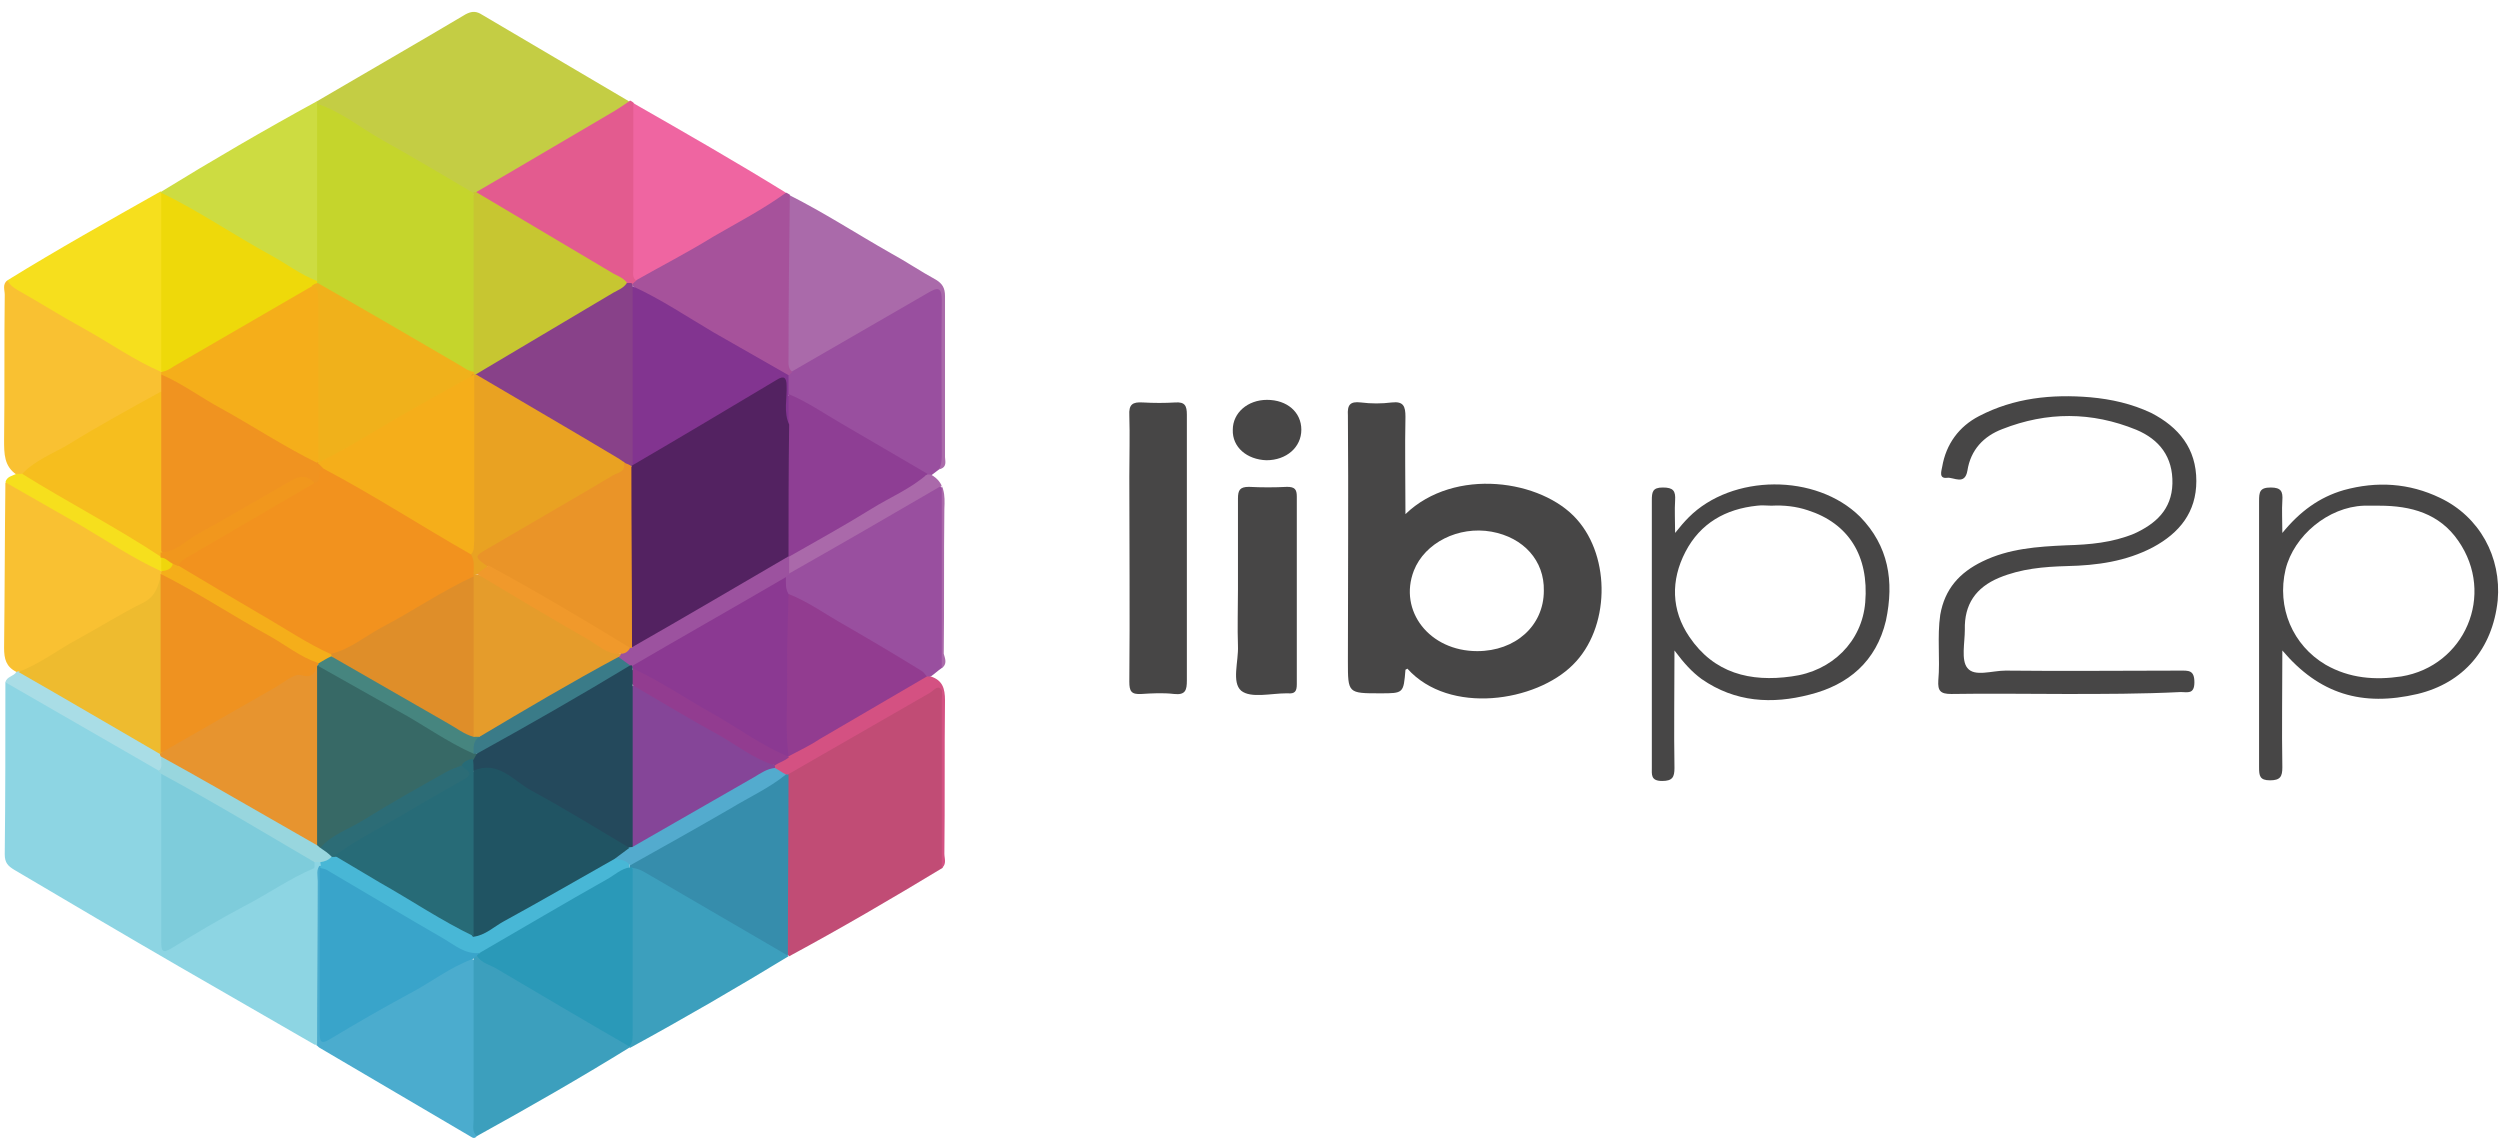 <svg width="206" height="94" viewBox="0 0 206 94" fill="none" xmlns="http://www.w3.org/2000/svg">
<path d="M129.93 42.792C127.053 39.529 119.859 38.459 115.809 42.364C115.809 39.529 115.756 36.907 115.809 34.339C115.809 33.483 115.649 33.055 114.69 33.162C113.838 33.269 112.985 33.269 112.132 33.162C111.227 33.055 111.013 33.376 111.067 34.232C111.12 40.973 111.067 47.768 111.067 54.509C111.067 57.13 111.067 57.13 113.731 57.13C115.649 57.13 115.649 57.13 115.809 55.204C115.809 55.151 115.916 55.151 115.969 55.097C119.433 58.949 126.573 57.826 129.61 54.776C132.648 51.78 132.754 45.949 129.93 42.792ZM121.724 53.653C117.781 53.653 115.223 50.336 116.502 47.019C117.408 44.718 120.179 43.327 122.896 43.809C125.561 44.29 127.266 46.216 127.212 48.677C127.212 51.566 124.868 53.653 121.724 53.653Z" fill="#474646"/>
<path d="M170.161 57.184C167.017 57.184 163.927 57.131 160.783 57.184C159.877 57.184 159.664 56.917 159.717 56.061C159.877 54.295 159.611 52.476 159.877 50.657C160.25 48.517 161.476 47.18 163.341 46.27C165.525 45.2 167.87 45.04 170.268 44.933C172.186 44.879 174.051 44.719 175.863 43.97C177.621 43.167 178.953 41.99 179.007 39.85C179.06 37.657 177.941 36.212 176.023 35.41C172.346 33.912 168.669 33.912 164.992 35.356C163.447 35.945 162.381 37.068 162.115 38.78C161.902 40.011 160.996 39.315 160.463 39.369C159.717 39.476 159.984 38.78 160.037 38.459C160.357 36.587 161.422 35.142 163.074 34.286C165.952 32.788 169.042 32.467 172.239 32.735C173.998 32.895 175.65 33.27 177.248 34.019C179.54 35.196 180.978 36.961 180.978 39.636C180.978 42.204 179.593 43.916 177.408 45.093C175.17 46.27 172.772 46.591 170.321 46.645C168.403 46.698 166.538 46.859 164.726 47.608C162.808 48.41 161.849 49.801 161.902 51.888C161.902 52.958 161.582 54.402 162.115 55.044C162.701 55.793 164.14 55.258 165.259 55.258C170.055 55.312 174.85 55.258 179.646 55.258C180.339 55.258 180.818 55.205 180.818 56.221C180.818 57.238 180.232 57.024 179.699 57.024C176.502 57.184 173.305 57.184 170.161 57.184Z" fill="#474646"/>
<path d="M153.269 42.578C149.646 38.993 142.718 39.047 139.148 42.631C138.775 43.006 138.456 43.38 138.029 43.915C138.029 42.899 137.976 42.043 138.029 41.24C138.083 40.438 137.869 40.17 137.017 40.17C136.164 40.17 136.111 40.545 136.111 41.24C136.111 48.57 136.111 55.899 136.111 63.229C136.111 63.817 136.004 64.352 136.964 64.352C137.816 64.352 137.976 64.031 137.976 63.282C137.923 60.179 137.976 57.023 137.976 53.599C138.775 54.669 139.415 55.364 140.214 55.953C142.985 57.879 146.022 58.039 149.113 57.237C152.31 56.434 154.601 54.508 155.401 51.138C156.093 47.874 155.614 44.985 153.269 42.578ZM153.695 49.64C153.429 52.85 150.978 55.311 147.621 55.739C144.21 56.22 141.226 55.471 139.202 52.475C137.71 50.282 137.656 47.821 138.882 45.467C140.107 43.113 142.186 41.936 144.797 41.668C145.17 41.615 145.596 41.668 145.969 41.668C146.981 41.615 147.994 41.722 148.953 42.043C152.31 43.113 154.015 45.788 153.695 49.64Z" fill="#474646"/>
<path d="M201.067 41.027C198.509 39.796 195.845 39.636 193.127 40.385C191.103 40.973 189.504 42.15 188.065 43.916C188.065 42.846 188.012 42.043 188.065 41.241C188.119 40.492 187.959 40.171 187.106 40.171C186.2 40.171 186.147 40.545 186.147 41.294C186.147 48.624 186.147 55.953 186.147 63.229C186.147 63.925 186.2 64.299 187.053 64.299C187.905 64.299 188.065 63.978 188.065 63.229C188.012 60.126 188.065 56.97 188.065 53.599C191.103 57.184 194.62 58.254 199.202 57.184C202.985 56.274 205.383 53.492 205.81 49.48C206.129 45.895 204.318 42.578 201.067 41.027ZM197.87 55.739C195.685 56.06 193.607 55.9 191.635 54.776C188.918 53.171 187.586 50.068 188.332 46.912C189.024 44.13 191.849 41.776 194.779 41.669C195.206 41.669 195.632 41.669 196.058 41.669C198.669 41.669 201.014 42.311 202.559 44.558C205.65 48.998 203.092 54.883 197.87 55.739Z" fill="#474646"/>
<path d="M97.798 45.146C97.798 48.784 97.798 52.422 97.798 56.06C97.798 56.862 97.692 57.29 96.733 57.183C95.827 57.076 94.921 57.13 94.068 57.183C93.216 57.237 93.056 56.969 93.056 56.167C93.109 50.549 93.056 44.932 93.056 39.261C93.056 37.602 93.109 35.89 93.056 34.232C93.003 33.322 93.322 33.108 94.175 33.162C95.081 33.215 95.987 33.215 96.839 33.162C97.639 33.108 97.798 33.429 97.798 34.178C97.798 37.816 97.798 41.508 97.798 45.146Z" fill="#474646"/>
<path d="M102.008 48.57C102.008 46.056 102.008 43.541 102.008 41.08C102.008 40.385 102.168 40.117 102.914 40.117C103.979 40.171 104.992 40.171 106.057 40.117C106.697 40.117 106.857 40.331 106.857 40.92C106.857 46.056 106.857 51.245 106.857 56.381C106.857 56.97 106.697 57.184 106.111 57.13C106.057 57.13 106.057 57.13 106.004 57.13C104.725 57.13 103.073 57.558 102.274 56.916C101.475 56.221 102.061 54.509 102.008 53.225C101.954 51.727 102.008 50.175 102.008 48.57Z" fill="#474646"/>
<path d="M104.406 32.948C106.058 32.948 107.23 33.965 107.23 35.409C107.23 36.854 106.005 37.924 104.353 37.924C102.754 37.87 101.528 36.854 101.582 35.409C101.582 34.018 102.807 32.948 104.406 32.948Z" fill="#474646"/>
<path d="M25.915 86.074C22.185 83.934 18.508 81.794 14.778 79.654C10.249 77.032 5.719 74.357 1.19 71.682C0.657 71.361 0.391 71.094 0.391 70.398C0.444 65.69 0.444 60.929 0.444 56.221C0.764 56.06 1.083 56.221 1.35 56.381C5.24 58.628 9.183 60.822 12.966 63.176C13.073 63.229 13.126 63.336 13.233 63.39C13.339 63.55 13.446 63.711 13.499 63.871C13.765 65.958 13.552 67.991 13.606 70.077C13.659 72.271 13.606 74.464 13.606 76.658C13.606 77.995 13.712 78.049 14.884 77.353C18.082 75.427 21.332 73.608 24.583 71.736C25.062 71.468 25.595 70.987 26.128 71.682C26.341 72.645 26.235 73.608 26.235 74.625C26.235 77.888 26.235 81.205 26.235 84.469C26.235 85.004 26.341 85.592 25.915 86.074Z" fill="#8DD5E3"/>
<path d="M26.128 8.338C30.231 5.931 34.334 3.577 38.384 1.169C38.81 0.955 39.13 0.902 39.556 1.116C43.659 3.523 47.709 5.931 51.812 8.338C51.919 8.82 51.546 8.98 51.226 9.087C47.229 11.334 43.34 13.795 39.236 15.935C39.13 15.989 39.023 15.989 38.917 15.989C37.158 15.347 35.666 14.223 34.014 13.314C31.35 11.816 28.686 10.211 26.075 8.659C26.075 8.499 26.075 8.392 26.128 8.338Z" fill="#C4CD44"/>
<path d="M77.656 71.521C73.5 74.036 69.29 76.497 65.027 78.797C64.974 78.744 64.921 78.69 64.867 78.637C64.708 78.262 64.654 77.888 64.654 77.513C64.654 73.34 64.654 69.167 64.654 65.048C64.654 64.673 64.708 64.352 64.761 64.031C64.921 63.55 65.347 63.336 65.72 63.068C69.29 60.928 72.86 58.895 76.431 56.862C77.55 56.22 77.71 56.327 77.71 57.665C77.71 61.945 77.71 66.278 77.71 70.558C77.763 70.826 77.816 71.147 77.656 71.521Z" fill="#C14C75"/>
<path d="M1.35 39.101C0.337 38.406 0.337 37.389 0.337 36.266C0.391 32.253 0.337 28.294 0.391 24.282C0.391 23.907 0.178 23.425 0.604 23.105C4.014 24.924 7.318 27.01 10.675 28.989C11.581 29.524 12.54 29.953 13.339 30.648C13.393 30.755 13.446 30.862 13.499 30.969C13.606 31.397 13.606 31.825 13.446 32.253C12.593 33.27 11.368 33.697 10.249 34.34C7.424 35.998 4.6 37.603 1.829 39.261C1.67 39.208 1.51 39.208 1.35 39.101Z" fill="#F9C132"/>
<path d="M1.35 55.364C0.497 54.936 0.337 54.294 0.337 53.385C0.391 48.837 0.391 44.343 0.444 39.796C0.764 39.528 1.03 39.742 1.297 39.903C5.186 42.203 9.13 44.45 13.02 46.804C13.126 46.858 13.179 46.965 13.286 47.018C13.339 47.125 13.393 47.232 13.393 47.339C13.552 48.57 12.966 49.265 11.9 49.854C8.81 51.512 5.826 53.331 2.789 55.097C2.469 55.311 2.096 55.525 1.723 55.525C1.563 55.471 1.456 55.418 1.35 55.364Z" fill="#F9C132"/>
<path d="M77.389 38.672C77.176 38.833 76.963 38.993 76.75 39.154C76.644 39.208 76.537 39.261 76.43 39.261C73.713 38.031 71.208 36.372 68.65 34.821C67.372 34.072 65.933 33.483 64.814 32.413C64.601 31.931 64.654 31.396 64.814 30.915C64.867 30.701 65.027 30.594 65.134 30.433C68.81 28.133 72.647 25.993 76.43 23.853C77.496 23.265 77.709 23.372 77.709 24.602C77.709 28.882 77.709 33.215 77.709 37.495C77.763 37.87 77.816 38.352 77.389 38.672Z" fill="#994F9F"/>
<path d="M77.603 55.043C77.283 55.257 77.016 55.525 76.697 55.739C76.59 55.792 76.484 55.846 76.377 55.846C72.487 53.599 68.65 51.298 64.814 48.998C64.441 48.57 64.388 48.088 64.547 47.553C64.601 47.339 64.707 47.179 64.867 47.072C67.904 45.146 71.048 43.487 74.139 41.668C74.992 41.133 75.844 40.598 76.75 40.17C77.283 39.956 77.709 39.849 77.709 40.705C77.709 45.413 77.709 50.068 77.709 54.776C77.762 54.829 77.709 54.936 77.603 55.043Z" fill="#994F9F"/>
<path d="M77.389 38.672C77.603 38.245 77.603 37.763 77.603 37.282C77.603 33.108 77.549 28.936 77.603 24.762C77.603 23.585 77.23 23.692 76.484 24.12C72.7 26.314 68.97 28.454 65.187 30.648C64.547 30.594 64.654 30.059 64.601 29.684C64.601 25.512 64.494 21.338 64.654 17.112C64.654 16.738 64.601 16.309 64.974 16.042C67.851 17.486 70.569 19.252 73.393 20.857C74.672 21.552 75.844 22.355 77.123 23.05C77.656 23.372 77.869 23.746 77.869 24.388C77.869 28.828 77.869 33.215 77.869 37.656C77.869 37.977 78.082 38.512 77.389 38.672Z" fill="#AA6AAA"/>
<path d="M39.29 93.618C39.13 93.832 38.97 93.778 38.81 93.671C34.654 91.21 30.498 88.802 26.341 86.341C26.235 86.288 26.181 86.181 26.075 86.127C25.915 83.025 26.022 79.975 26.022 76.872C26.022 75.053 25.915 73.18 26.075 71.362C26.181 71.254 26.288 71.254 26.448 71.362C26.768 71.843 26.714 72.431 26.714 72.966C26.714 76.712 26.714 80.457 26.714 84.201C26.714 85.539 26.821 85.593 27.993 84.951C31.244 83.078 34.441 81.206 37.691 79.386C38.171 79.119 38.651 78.638 39.237 79.279C39.397 79.654 39.397 80.028 39.397 80.457C39.397 84.629 39.397 88.749 39.397 92.922C39.397 93.082 39.343 93.35 39.29 93.618Z" fill="#4BACCE"/>
<path d="M39.237 15.829C43.02 13.635 46.803 11.388 50.64 9.141C51.066 8.874 51.492 8.606 51.919 8.285C52.025 8.339 52.132 8.392 52.185 8.446C52.505 8.874 52.558 9.409 52.558 9.89C52.558 14.17 52.558 18.504 52.558 22.784C52.558 22.998 52.558 23.212 52.345 23.372C52.185 23.479 51.972 23.479 51.759 23.479C47.762 21.286 43.819 18.878 39.876 16.524C39.556 16.417 39.183 16.257 39.237 15.829Z" fill="#E35B8F"/>
<path d="M13.286 30.647C11.048 29.684 9.023 28.24 6.892 27.063C5.027 26.046 3.268 24.923 1.457 23.906C1.084 23.692 0.817 23.478 0.604 23.104C4.76 20.536 8.97 18.182 13.233 15.774C13.286 15.828 13.339 15.881 13.393 15.935C13.606 16.309 13.606 16.737 13.606 17.165C13.606 21.178 13.606 25.19 13.606 29.203C13.606 29.631 13.606 30.059 13.393 30.433C13.393 30.54 13.339 30.594 13.286 30.647Z" fill="#F6DF1D"/>
<path d="M39.29 93.617C38.864 93.242 39.023 92.761 39.023 92.333C39.023 87.892 39.023 83.452 39.023 79.011C38.97 78.797 39.077 78.69 39.29 78.69C43.393 80.991 47.496 83.398 51.546 85.806C51.706 85.913 51.812 86.02 51.865 86.127C51.865 86.18 51.919 86.234 51.919 86.287C47.763 88.855 43.553 91.263 39.29 93.617Z" fill="#3C9FBD"/>
<path d="M26.128 8.338C26.128 8.391 26.128 8.498 26.128 8.552C26.395 8.819 26.501 9.14 26.448 9.515C26.448 13.902 26.608 18.289 26.395 22.729C26.022 23.692 25.382 23.211 24.903 22.89C22.078 21.231 19.201 19.626 16.377 17.914C15.311 17.272 14.139 16.844 13.286 15.935C13.286 15.881 13.233 15.881 13.233 15.828C17.496 13.206 21.812 10.692 26.128 8.338Z" fill="#CDDC41"/>
<path d="M52.132 23.372C52.239 23.318 52.292 23.211 52.398 23.158C52.825 22.355 53.677 22.195 54.37 21.767C57.461 19.948 60.551 18.182 63.642 16.363C64.015 16.149 64.388 15.935 64.814 15.882C64.921 15.935 64.974 15.989 65.081 16.042C65.027 20.536 64.974 25.03 64.974 29.578C64.974 29.952 64.921 30.38 65.294 30.648C65.24 30.701 65.134 30.808 65.081 30.862C64.708 31.076 64.388 30.862 64.121 30.648C60.231 28.347 56.288 26.154 52.398 23.8C52.345 23.746 52.292 23.693 52.239 23.639C52.079 23.586 52.079 23.479 52.132 23.372Z" fill="#A6529B"/>
<path d="M64.974 78.797C60.658 81.419 56.341 83.933 51.919 86.341L51.865 86.287C51.759 85.913 51.759 85.538 51.759 85.11C51.759 81.205 51.759 77.299 51.759 73.394C51.759 72.912 51.759 72.377 51.865 71.896C52.345 70.879 52.984 71.521 53.517 71.789C55.489 72.912 57.407 74.089 59.379 75.213C60.764 76.015 62.096 76.818 63.482 77.62C64.015 77.941 64.654 78.102 64.921 78.744L64.974 78.797Z" fill="#3C9FBD"/>
<path d="M64.761 15.882C62.842 17.273 60.764 18.343 58.739 19.52C56.661 20.804 54.476 21.927 52.398 23.105C52.078 22.837 52.185 22.462 52.185 22.142C52.185 17.594 52.185 13.046 52.185 8.499C56.395 10.906 60.604 13.314 64.761 15.882Z" fill="#EF65A1"/>
<path d="M76.43 55.739C76.537 55.739 76.59 55.739 76.697 55.739C77.656 56.06 77.869 56.702 77.869 57.719C77.816 61.945 77.869 66.118 77.816 70.345C77.816 70.719 78.029 71.201 77.603 71.522C77.603 66.921 77.603 62.266 77.603 57.665C77.603 57.344 77.762 56.916 77.443 56.702C77.176 56.542 76.91 56.916 76.643 57.077C72.754 59.324 68.81 61.571 64.92 63.818C64.814 63.871 64.76 63.925 64.654 63.925C64.281 63.871 63.961 63.711 63.748 63.336C63.748 63.229 63.748 63.122 63.801 63.015C64.068 62.641 64.494 62.534 64.814 62.266C64.92 62.213 64.974 62.159 65.08 62.106C68.277 60.34 71.421 58.468 74.565 56.649C75.151 56.221 75.684 55.686 76.43 55.739Z" fill="#D45182"/>
<path d="M77.603 55.044C77.603 50.122 77.603 45.146 77.603 40.01C73.287 42.525 69.13 44.932 64.974 47.286C64.601 46.912 64.654 46.484 64.761 46.056C64.921 45.628 65.293 45.36 65.666 45.146C69.023 43.22 72.327 41.294 75.684 39.368C75.897 39.208 76.217 39.208 76.43 39.101C76.537 39.101 76.644 39.101 76.697 39.101C77.869 39.743 77.869 40.813 77.816 41.936C77.763 45.895 77.816 49.908 77.763 53.867C77.869 54.241 78.082 54.723 77.603 55.044Z" fill="#AA69AA"/>
<path d="M1.35 55.365C1.403 55.365 1.456 55.312 1.51 55.312C2.309 55.365 2.895 55.793 3.534 56.167C6.572 57.933 9.556 59.699 12.593 61.464C12.913 61.624 13.179 61.839 13.392 62.106C13.446 62.213 13.499 62.32 13.552 62.427C13.552 62.855 13.765 63.337 13.073 63.497C8.863 61.09 4.653 58.629 0.444 56.221C0.55 55.739 1.137 55.739 1.35 55.365Z" fill="#A9DDE6"/>
<path d="M13.286 47.072C10.941 46.002 8.81 44.557 6.625 43.273C4.547 42.096 2.522 40.919 0.444 39.742C0.55 39.261 1.03 39.208 1.35 39.047C1.51 39.047 1.669 39.047 1.776 39.047C2.202 38.886 2.522 39.154 2.842 39.368C5.826 41.187 8.916 42.899 11.9 44.718C12.433 45.039 13.019 45.306 13.339 45.895C13.499 46.27 13.499 46.59 13.339 46.965C13.392 46.965 13.339 47.019 13.286 47.072Z" fill="#F6DF1D"/>
<path d="M26.394 71.254C26.021 71.629 26.181 72.164 26.181 72.592C26.181 77.086 26.128 81.633 26.128 86.127C26.075 86.127 26.021 86.074 25.915 86.074C25.915 81.205 25.915 76.39 25.915 71.522C25.755 71.361 25.755 71.201 25.861 71.04C26.021 70.933 26.181 70.88 26.341 70.933C26.394 70.987 26.448 71.04 26.448 71.094C26.394 71.201 26.394 71.254 26.394 71.254Z" fill="#8DD5E3"/>
<path d="M25.915 71.041C25.915 71.201 25.915 71.362 25.915 71.522C23.89 72.378 22.078 73.662 20.107 74.679C18.082 75.749 16.11 76.926 14.192 78.103C13.339 78.638 13.286 78.317 13.286 77.568C13.286 72.967 13.286 68.366 13.286 63.765C13.712 63.444 14.032 63.765 14.352 63.979C17.975 66.065 21.546 68.152 25.169 70.238C25.489 70.399 25.808 70.613 25.915 71.041Z" fill="#7ECCDB"/>
<path d="M25.915 71.04C21.705 68.579 17.549 66.064 13.286 63.764C13.233 63.71 13.126 63.603 13.073 63.55C13.446 63.229 13.233 62.747 13.286 62.373C13.979 62.212 14.458 62.64 14.991 62.961C18.721 65.155 22.451 67.241 26.128 69.435C26.288 69.542 26.394 69.595 26.554 69.702C26.874 69.97 27.46 70.077 27.407 70.665C27.14 71.093 26.874 71.307 26.394 71.04C26.235 71.04 26.075 71.04 25.915 71.04Z" fill="#98D6DE"/>
<path d="M26.128 23.104C26.128 18.235 26.128 13.367 26.128 8.552C28.099 9.194 29.698 10.531 31.51 11.548C34.014 12.939 36.519 14.437 38.97 15.881C39.183 16.202 39.343 16.577 39.343 16.951C39.343 21.392 39.45 25.832 39.29 30.273C38.863 31.236 38.277 30.701 37.798 30.433C34.813 28.721 31.829 27.009 28.899 25.244C27.94 24.709 26.927 24.281 26.128 23.478C26.075 23.318 26.075 23.211 26.128 23.104Z" fill="#C5D52C"/>
<path d="M39.023 30.648C39.023 25.726 39.023 20.75 39.023 15.828C39.077 15.828 39.183 15.828 39.236 15.828C43.02 18.075 46.803 20.322 50.587 22.569C51.013 22.783 51.439 22.944 51.706 23.372C51.759 23.746 51.492 23.96 51.226 24.121C47.283 26.421 43.446 28.775 39.45 30.969C39.343 31.022 39.236 31.022 39.13 30.969C39.023 30.862 38.97 30.755 39.023 30.648Z" fill="#C7C631"/>
<path d="M64.76 63.817C64.814 63.817 64.867 63.817 64.974 63.817C64.974 68.793 64.92 73.768 64.92 78.744C61.137 76.55 57.407 74.357 53.624 72.163C53.144 71.896 52.718 71.575 52.132 71.521C52.025 71.575 51.919 71.575 51.865 71.468C51.865 71.361 51.865 71.254 51.919 71.147C54.21 69.595 56.661 68.311 59.059 66.92C60.498 66.064 61.936 65.262 63.375 64.406C63.801 64.138 64.228 63.871 64.76 63.817Z" fill="#368DAC"/>
<path d="M13.286 32.253C13.286 31.772 13.286 31.29 13.286 30.862C13.766 30.541 14.085 30.916 14.459 31.13C18.295 33.377 22.185 35.624 26.022 37.871C26.128 37.924 26.235 37.978 26.288 38.031C26.501 38.192 26.768 38.406 26.714 38.727C26.608 39.208 26.768 39.85 25.968 39.957C25.062 39.476 24.263 39.69 23.464 40.171C20.533 41.937 17.549 43.595 14.618 45.307C14.032 45.628 13.339 46.163 12.966 45.04C12.807 41.134 12.913 37.229 12.913 33.377C12.913 33.002 13.073 32.628 13.286 32.253Z" fill="#F09320"/>
<path d="M26.128 38.137C23.41 36.8 20.906 35.141 18.295 33.697C16.59 32.787 15.045 31.61 13.286 30.861C13.286 30.808 13.286 30.701 13.286 30.647C14.352 29.684 15.631 29.096 16.856 28.4C19.467 26.849 22.132 25.351 24.743 23.799C25.169 23.532 25.595 23.211 26.128 23.532C26.448 23.853 26.501 24.281 26.501 24.709C26.554 28.775 26.501 32.841 26.501 36.907C26.501 37.388 26.501 37.816 26.128 38.137Z" fill="#F5AE1A"/>
<path d="M13.286 32.253C13.286 36.64 13.286 41.027 13.286 45.414C13.393 45.521 13.446 45.628 13.393 45.788C13.339 45.842 13.339 45.842 13.286 45.895C9.556 43.434 5.613 41.401 1.83 39.047C2.895 37.924 4.334 37.389 5.613 36.64C8.117 35.088 10.675 33.697 13.286 32.253Z" fill="#F6BE1E"/>
<path d="M13.233 62.16C9.343 59.913 5.453 57.612 1.51 55.365C3.268 54.723 4.76 53.546 6.359 52.69C8.224 51.674 9.982 50.55 11.847 49.641C12.86 49.106 13.02 48.25 13.286 47.394C13.339 47.447 13.393 47.501 13.446 47.554C13.606 47.875 13.659 48.196 13.659 48.571C13.659 52.744 13.659 56.917 13.659 61.09C13.659 61.357 13.606 61.625 13.553 61.892C13.446 61.946 13.339 62.053 13.233 62.16Z" fill="#EEBB2F"/>
<path d="M13.286 47.286C13.286 47.233 13.286 47.126 13.286 47.072C13.553 46.751 13.872 46.483 14.245 46.27C14.458 46.216 14.672 46.323 14.885 46.377C18.615 48.517 22.291 50.764 26.022 52.85C26.501 53.117 26.981 53.385 27.407 53.76C27.46 53.867 27.46 53.974 27.46 54.081C27.194 54.508 26.768 54.722 26.235 54.722C24.796 54.401 23.677 53.438 22.451 52.743C19.734 51.191 17.07 49.64 14.352 48.035C13.872 47.874 13.553 47.66 13.286 47.286Z" fill="#F5AE1A"/>
<path d="M52.132 23.586C54.476 24.656 56.608 26.1 58.792 27.384C60.871 28.561 62.895 29.738 64.974 30.915C64.974 31.45 64.974 31.985 64.974 32.574C65.453 33.323 65.347 34.125 65.187 34.928C64.654 35.516 64.601 34.928 64.494 34.607C64.388 33.965 64.441 33.269 64.441 32.627C64.441 31.771 64.174 31.718 63.482 32.092C60.231 33.965 56.981 35.891 53.73 37.817C53.41 38.031 53.091 38.245 52.718 38.352C52.345 38.512 52.025 38.512 51.865 38.031C51.652 36.961 51.759 35.944 51.759 34.874C51.759 31.664 51.759 28.454 51.759 25.244C51.759 24.656 51.652 24.067 52.132 23.586Z" fill="#823490"/>
<path d="M64.974 35.088C64.974 34.232 64.974 33.376 64.974 32.467C66.519 33.109 67.904 34.072 69.29 34.874C71.688 36.265 74.032 37.656 76.43 39.047C75.045 40.278 73.34 40.973 71.794 41.936C69.556 43.327 67.212 44.611 64.974 45.895C64.92 45.842 64.867 45.788 64.814 45.735C64.601 45.36 64.601 44.932 64.601 44.504C64.601 41.829 64.601 39.208 64.601 36.533C64.654 36.051 64.601 35.516 64.974 35.088Z" fill="#8E3E94"/>
<path d="M64.761 47.553C64.761 48.035 64.707 48.516 64.974 48.944C65.24 49.212 65.24 49.586 65.24 49.907C64.974 53.866 65.187 57.825 65.134 61.784C65.134 61.998 65.134 62.159 64.974 62.319C64.494 62.587 64.121 62.319 63.802 62.105C60.018 59.858 56.235 57.665 52.452 55.418C52.292 55.364 52.185 55.204 52.132 55.097C52.079 54.99 52.079 54.883 52.079 54.776C52.611 54.027 53.464 53.652 54.263 53.224C57.461 51.459 60.551 49.533 63.748 47.767C64.015 47.66 64.335 47.339 64.761 47.553Z" fill="#8B3992"/>
<path d="M64.974 62.319C64.707 60.233 64.867 58.146 64.867 56.113C64.814 53.706 64.921 51.352 64.974 48.944C66.626 49.586 68.065 50.656 69.61 51.512C71.741 52.743 73.82 53.973 75.898 55.257C76.111 55.364 76.217 55.578 76.377 55.739C73.447 57.451 70.516 59.163 67.585 60.875C66.786 61.41 65.88 61.838 64.974 62.319Z" fill="#923C90"/>
<path d="M64.761 47.553C60.551 50.014 56.288 52.422 52.078 54.883C51.972 54.937 51.865 54.937 51.812 54.937C51.439 54.776 51.013 54.669 50.906 54.188C50.959 54.027 51.013 53.92 51.173 53.813C51.439 53.653 51.706 53.438 51.919 53.278C52.025 53.224 52.078 53.171 52.185 53.117C56.128 50.764 60.178 48.463 64.121 46.109C64.388 45.949 64.654 45.788 64.974 45.895L65.027 45.949C65.027 46.43 65.027 46.858 65.027 47.34C64.921 47.393 64.814 47.447 64.761 47.553Z" fill="#9C529F"/>
<path d="M39.237 78.798C39.13 78.852 39.077 78.959 38.97 79.012C37.052 79.708 35.453 80.992 33.695 81.901C31.51 83.078 29.379 84.309 27.247 85.593C26.395 86.128 26.341 85.807 26.341 85.004C26.341 80.457 26.341 75.963 26.341 71.415C26.768 71.094 27.141 71.415 27.514 71.629C30.711 73.555 34.014 75.321 37.158 77.3C37.904 77.782 38.704 78.049 39.45 78.424C39.556 78.691 39.503 78.798 39.237 78.798Z" fill="#39A4CA"/>
<path d="M39.503 78.531C38.331 78.638 37.478 77.889 36.572 77.354C33.322 75.481 30.125 73.555 26.927 71.683C26.767 71.576 26.554 71.576 26.395 71.522C26.395 71.415 26.395 71.362 26.395 71.255C26.395 71.201 26.395 71.094 26.395 71.041C26.767 70.987 27.087 70.88 27.354 70.559C27.46 70.506 27.567 70.452 27.673 70.452C29.059 70.934 30.178 71.843 31.457 72.539C34.014 73.983 36.412 75.588 39.023 76.872C40.409 76.498 41.475 75.642 42.7 74.946C45.045 73.662 47.336 72.325 49.627 70.987C50 70.773 50.373 70.559 50.8 70.559C51.279 70.613 51.812 70.613 51.865 71.308C51.865 71.362 51.865 71.469 51.865 71.522C50.693 72.592 49.254 73.181 47.922 73.983C45.524 75.428 43.073 76.819 40.622 78.21C40.302 78.37 39.983 78.691 39.503 78.531Z" fill="#48B7D6"/>
<path d="M52.132 23.586C52.132 28.508 52.132 33.43 52.132 38.352C52.079 38.405 52.025 38.405 51.972 38.459C51.706 38.459 51.439 38.352 51.173 38.245C47.389 36.158 43.713 33.965 39.983 31.718C39.663 31.504 39.13 31.45 39.183 30.862C42.967 28.615 46.75 26.368 50.533 24.121C50.906 23.907 51.386 23.746 51.652 23.318C51.759 23.318 51.919 23.318 52.025 23.318C52.132 23.425 52.132 23.479 52.132 23.586Z" fill="#884189"/>
<path d="M25.702 23.586C21.919 25.779 18.135 27.973 14.352 30.166C14.032 30.38 13.712 30.594 13.286 30.648C13.286 25.726 13.286 20.804 13.286 15.882C16.377 17.38 19.254 19.359 22.291 21.018C23.57 21.713 24.743 22.623 26.128 23.158C26.128 23.211 26.128 23.318 26.128 23.372C26.022 23.532 25.808 23.425 25.702 23.586Z" fill="#EED90A"/>
<path d="M39.503 78.53C43.02 76.497 46.536 74.41 50.053 72.431C50.639 72.11 51.172 71.575 51.918 71.468C51.972 71.468 52.078 71.468 52.132 71.468C52.132 75.962 52.132 80.402 52.132 84.896C52.132 85.378 52.185 85.859 51.865 86.234C48.242 84.147 44.618 82.007 40.995 79.867C40.409 79.493 39.663 79.386 39.29 78.744C39.343 78.69 39.396 78.637 39.503 78.53Z" fill="#2A99B8"/>
<path d="M63.855 63.069C63.855 63.123 63.855 63.23 63.855 63.283C62.576 64.3 61.084 64.995 59.699 65.851C57.514 67.135 55.329 68.419 53.091 69.596C52.718 69.81 52.239 70.345 51.866 69.543C51.599 67.296 51.759 65.102 51.759 62.855C51.759 60.876 51.652 58.896 51.866 56.917C52.185 56.061 52.771 56.542 53.198 56.756C54.69 57.612 56.182 58.468 57.674 59.324C59.699 60.555 61.83 61.625 63.855 63.069Z" fill="#854598"/>
<path d="M63.855 63.069C62.096 62.534 60.658 61.357 59.112 60.501C56.768 59.217 54.476 57.826 52.185 56.489C51.812 56.007 51.812 55.526 52.185 55.098C54.37 56.114 56.341 57.452 58.419 58.629C60.658 59.859 62.682 61.411 65.027 62.374C64.707 62.695 64.228 62.802 63.855 63.069Z" fill="#923C90"/>
<path d="M52.078 69.81C55.435 67.884 58.792 65.958 62.149 64.032C62.682 63.711 63.215 63.337 63.855 63.283C64.174 63.444 64.441 63.658 64.76 63.818C63.375 64.942 61.723 65.691 60.231 66.6C57.46 68.205 54.689 69.757 51.919 71.308C51.599 70.88 51.172 70.827 50.693 70.773C50.853 70.185 51.386 70.024 51.812 69.757C51.919 69.757 52.025 69.757 52.078 69.81Z" fill="#53ABCE"/>
<path d="M26.128 69.65C23.357 68.045 20.586 66.493 17.815 64.888C16.323 64.032 14.778 63.176 13.232 62.32C13.232 62.267 13.179 62.213 13.179 62.106L13.286 62.053C14.032 61.09 15.204 60.715 16.163 60.127C18.668 58.575 21.279 57.077 23.837 55.686C24.529 55.312 25.488 55.633 26.021 54.83C26.075 54.777 26.288 55.044 26.341 55.205C26.607 56.97 26.448 58.789 26.448 60.608C26.501 63.069 26.448 65.53 26.448 67.991C26.501 68.58 26.607 69.168 26.128 69.65Z" fill="#E7942F"/>
<path d="M14.245 46.377C14.192 46.912 13.712 47.019 13.286 47.072C13.286 46.698 13.286 46.27 13.286 45.895V45.842C13.819 45.681 14.085 45.895 14.245 46.377Z" fill="#EFD60C"/>
<path d="M26.128 69.649C26.128 64.727 26.128 59.752 26.128 54.83C26.181 54.776 26.235 54.776 26.288 54.723C27.14 54.776 27.78 55.311 28.473 55.739C31.723 57.665 35.027 59.538 38.277 61.517C38.49 61.678 38.757 61.785 39.023 61.892C39.13 61.945 39.236 61.999 39.29 62.106C39.396 62.373 39.236 62.534 39.077 62.694C38.757 62.908 38.384 63.069 38.064 63.283C34.334 65.262 30.711 67.509 27.034 69.596C26.821 69.703 26.661 69.863 26.394 69.863C26.288 69.81 26.235 69.703 26.128 69.649Z" fill="#376966"/>
<path d="M26.395 69.863C27.354 68.739 28.792 68.311 29.965 67.562C32.203 66.171 34.494 64.887 36.785 63.603C37.158 63.389 37.638 63.229 38.064 63.068C39.13 63.603 39.183 64.031 38.171 64.62C35.613 66.118 33.055 67.669 30.444 69.114C29.485 69.649 28.686 70.398 27.567 70.612H27.46H27.354C27.034 70.291 26.714 70.077 26.395 69.863Z" fill="#2C6C76"/>
<path d="M25.702 23.586C25.808 23.425 25.968 23.372 26.181 23.318C30.124 25.565 34.068 27.866 38.011 30.166C38.331 30.38 38.65 30.594 39.077 30.648C39.077 30.701 39.077 30.808 39.077 30.862C39.077 30.915 39.023 30.969 39.023 31.022C37.744 32.092 36.199 32.788 34.76 33.644C32.309 35.088 29.858 36.533 27.407 37.924C27.034 38.138 26.714 38.459 26.235 38.191C26.235 33.697 26.235 29.257 26.235 24.763C26.128 24.281 26.394 23.746 25.702 23.586Z" fill="#F0B11B"/>
<path d="M39.236 30.862C43.126 33.163 47.016 35.41 50.853 37.71C51.066 37.817 51.226 37.978 51.439 38.085C52.078 38.78 51.332 38.994 50.959 39.208C49.361 40.225 47.656 41.134 46.004 42.097C44.192 43.167 42.38 44.184 40.515 45.254C39.822 45.628 39.769 46.056 40.196 46.591C40.036 47.18 39.609 47.287 39.077 47.394C38.917 47.394 38.863 47.287 38.757 47.18C38.544 46.591 38.49 46.003 38.544 45.361C38.544 41.134 38.544 36.961 38.544 32.735C38.544 32.093 38.49 31.397 38.917 30.809C39.077 30.862 39.183 30.862 39.236 30.862Z" fill="#E9A222"/>
<path d="M38.81 45.681C39.13 46.216 39.023 46.751 39.023 47.34C39.13 47.447 39.13 47.553 39.023 47.66C36.359 49.426 33.535 50.87 30.817 52.475C30.071 52.957 29.272 53.385 28.473 53.813C28.1 54.027 27.727 54.294 27.3 53.92C25.276 53.011 23.41 51.727 21.439 50.603C19.148 49.266 16.91 47.928 14.671 46.59C14.565 46.056 14.991 45.842 15.311 45.627C18.561 43.755 21.759 41.883 25.009 40.01C25.276 39.849 25.542 39.689 25.862 39.796C26.661 39.742 26.075 38.886 26.554 38.619C27.034 38.298 27.354 38.672 27.727 38.886C31.19 40.812 34.547 42.953 37.958 44.879C38.331 45.039 38.704 45.2 38.81 45.681Z" fill="#F2921E"/>
<path d="M38.81 45.681C34.76 43.38 30.817 40.812 26.661 38.619C26.501 38.458 26.341 38.298 26.181 38.137C29.059 36.746 31.67 34.981 34.494 33.429C36.039 32.573 37.531 31.717 39.077 30.861C39.077 35.409 39.077 40.01 39.077 44.557C39.023 44.932 39.13 45.36 38.81 45.681Z" fill="#F5AE1A"/>
<path d="M25.915 39.797C22.558 41.776 19.201 43.702 15.844 45.682C15.418 45.949 14.938 46.11 14.672 46.645C14.512 46.591 14.352 46.484 14.192 46.431C13.872 46.27 13.659 45.949 13.233 45.949C13.233 45.789 13.233 45.628 13.233 45.521C14.459 45.521 15.204 44.612 16.164 44.077C18.775 42.632 21.332 41.134 23.944 39.636C24.689 39.155 25.329 39.155 25.915 39.797Z" fill="#F1971D"/>
<path d="M26.128 54.83C25.915 55.472 25.808 55.9 24.796 55.632C24.21 55.472 23.357 56.274 22.665 56.649C19.521 58.468 16.377 60.233 13.233 62.052C13.233 57.13 13.233 52.208 13.233 47.286C16.323 48.838 19.201 50.764 22.238 52.422C23.57 53.171 24.743 54.134 26.181 54.616C26.235 54.669 26.235 54.776 26.181 54.83H26.128Z" fill="#EF9220"/>
<path d="M27.3 53.867C28.846 53.492 30.018 52.475 31.403 51.727C33.961 50.389 36.359 48.73 39.023 47.5C39.29 47.767 39.396 48.089 39.396 48.463C39.396 52.422 39.556 56.328 39.343 60.286C39.023 61.142 38.49 60.768 38.011 60.501C36.093 59.431 34.227 58.307 32.362 57.237C31.084 56.488 29.805 55.792 28.526 54.99C28.1 54.722 27.62 54.562 27.354 54.081C27.3 54.027 27.3 53.92 27.3 53.867Z" fill="#DF8E29"/>
<path d="M27.3 54.081C30.497 55.9 33.694 57.773 36.892 59.592C37.584 59.966 38.224 60.501 39.023 60.715C39.183 60.555 39.343 60.555 39.503 60.662C39.556 61.197 39.343 61.678 39.023 62.106C36.838 61.143 34.867 59.699 32.789 58.575C30.604 57.345 28.419 56.114 26.234 54.884C26.234 54.83 26.234 54.723 26.234 54.67C26.607 54.456 26.927 54.242 27.3 54.081Z" fill="#46857F"/>
<path d="M64.974 45.842C60.658 48.356 56.395 50.871 52.078 53.332C51.759 53.011 51.759 52.529 51.759 52.101C51.759 47.928 51.759 43.755 51.759 39.582C51.759 39.154 51.759 38.726 52.078 38.352L52.185 38.298C56.128 35.998 60.072 33.644 64.015 31.29C64.601 30.915 64.814 31.129 64.814 31.771C64.867 32.841 64.547 33.965 65.027 34.981C64.974 38.673 64.974 42.257 64.974 45.842Z" fill="#532261"/>
<path d="M39.023 62.588C39.13 62.427 39.183 62.267 39.29 62.106C39.503 61.678 39.876 61.518 40.249 61.304C43.819 59.217 47.389 57.184 50.906 55.151C51.226 54.991 51.492 54.83 51.865 54.83C51.919 54.83 51.972 54.83 52.078 54.83C52.078 54.884 52.132 54.937 52.132 55.044C52.132 55.526 52.132 56.007 52.132 56.435C52.132 60.876 52.132 65.316 52.132 69.757C52.078 69.81 52.025 69.81 51.919 69.81C51.439 69.917 51.119 69.65 50.746 69.436C47.762 67.67 44.672 65.958 41.688 64.139C40.995 63.711 40.409 63.23 39.556 63.711C39.29 63.872 39.023 63.658 38.917 63.39C38.757 63.123 38.81 62.855 39.023 62.588Z" fill="#24495C"/>
<path d="M52.025 38.405C52.025 43.381 52.078 48.356 52.078 53.385C52.025 53.385 51.919 53.385 51.865 53.385C50.906 53.332 50.214 52.69 49.468 52.262C46.697 50.657 43.872 49.052 41.102 47.447C40.728 47.233 40.302 47.072 40.142 46.644C39.077 45.895 39.077 45.842 40.196 45.2C43.659 43.167 47.123 41.187 50.533 39.154C50.906 38.94 51.599 38.887 51.386 38.138C51.652 38.191 51.865 38.298 52.025 38.405Z" fill="#EA9428"/>
<path d="M39.503 60.715C39.343 60.715 39.183 60.715 39.023 60.715C39.023 56.328 39.023 51.941 39.023 47.554C39.023 47.5 39.023 47.393 39.023 47.34C39.077 47.34 39.183 47.34 39.237 47.34C40.249 47.447 40.995 48.142 41.848 48.624C44.938 50.389 47.976 52.262 51.173 53.92C51.119 54.027 51.013 54.081 50.96 54.188C50.16 55.097 48.988 55.525 47.976 56.167C45.578 57.558 43.127 59.003 40.729 60.394C40.302 60.501 39.983 60.875 39.503 60.715Z" fill="#E59C2B"/>
<path d="M39.503 60.714C43.286 58.467 47.07 56.22 50.96 54.134C51.279 54.348 51.599 54.615 51.919 54.829C47.762 57.344 43.553 59.751 39.29 62.105C39.183 62.105 39.13 62.105 39.023 62.105C39.023 61.57 38.97 61.035 39.503 60.714Z" fill="#3A7B88"/>
<path d="M51.172 53.867C50.053 53.974 49.307 53.171 48.455 52.69C45.364 50.924 42.327 49.105 39.29 47.286C39.609 47.072 39.929 46.805 40.249 46.591C44.192 48.731 48.082 51.031 51.918 53.385C51.759 53.706 51.492 53.867 51.172 53.867Z" fill="#F0992B"/>
<path d="M39.023 63.497C41.048 62.641 42.274 64.299 43.713 65.102C46.484 66.6 49.148 68.258 51.865 69.863C51.439 70.184 51.066 70.452 50.64 70.773C47.603 72.485 44.565 74.25 41.528 75.909C40.729 76.337 39.983 77.086 38.97 77.193C38.597 76.711 38.597 76.176 38.597 75.641C38.597 72.217 38.597 68.793 38.597 65.369C38.651 64.674 38.757 64.085 39.023 63.497Z" fill="#205463"/>
<path d="M39.023 63.497C39.023 68.045 39.023 72.592 39.023 77.14C36.359 75.856 33.908 74.197 31.35 72.753C30.071 72.004 28.846 71.255 27.567 70.506C29.645 69.008 31.99 67.884 34.174 66.547C35.507 65.744 36.892 64.995 38.278 64.193C39.29 63.604 38.064 63.39 38.064 63.016C38.278 62.695 38.597 62.588 38.97 62.534C39.023 62.909 39.023 63.23 39.023 63.497Z" fill="#276B77"/>
</svg>
